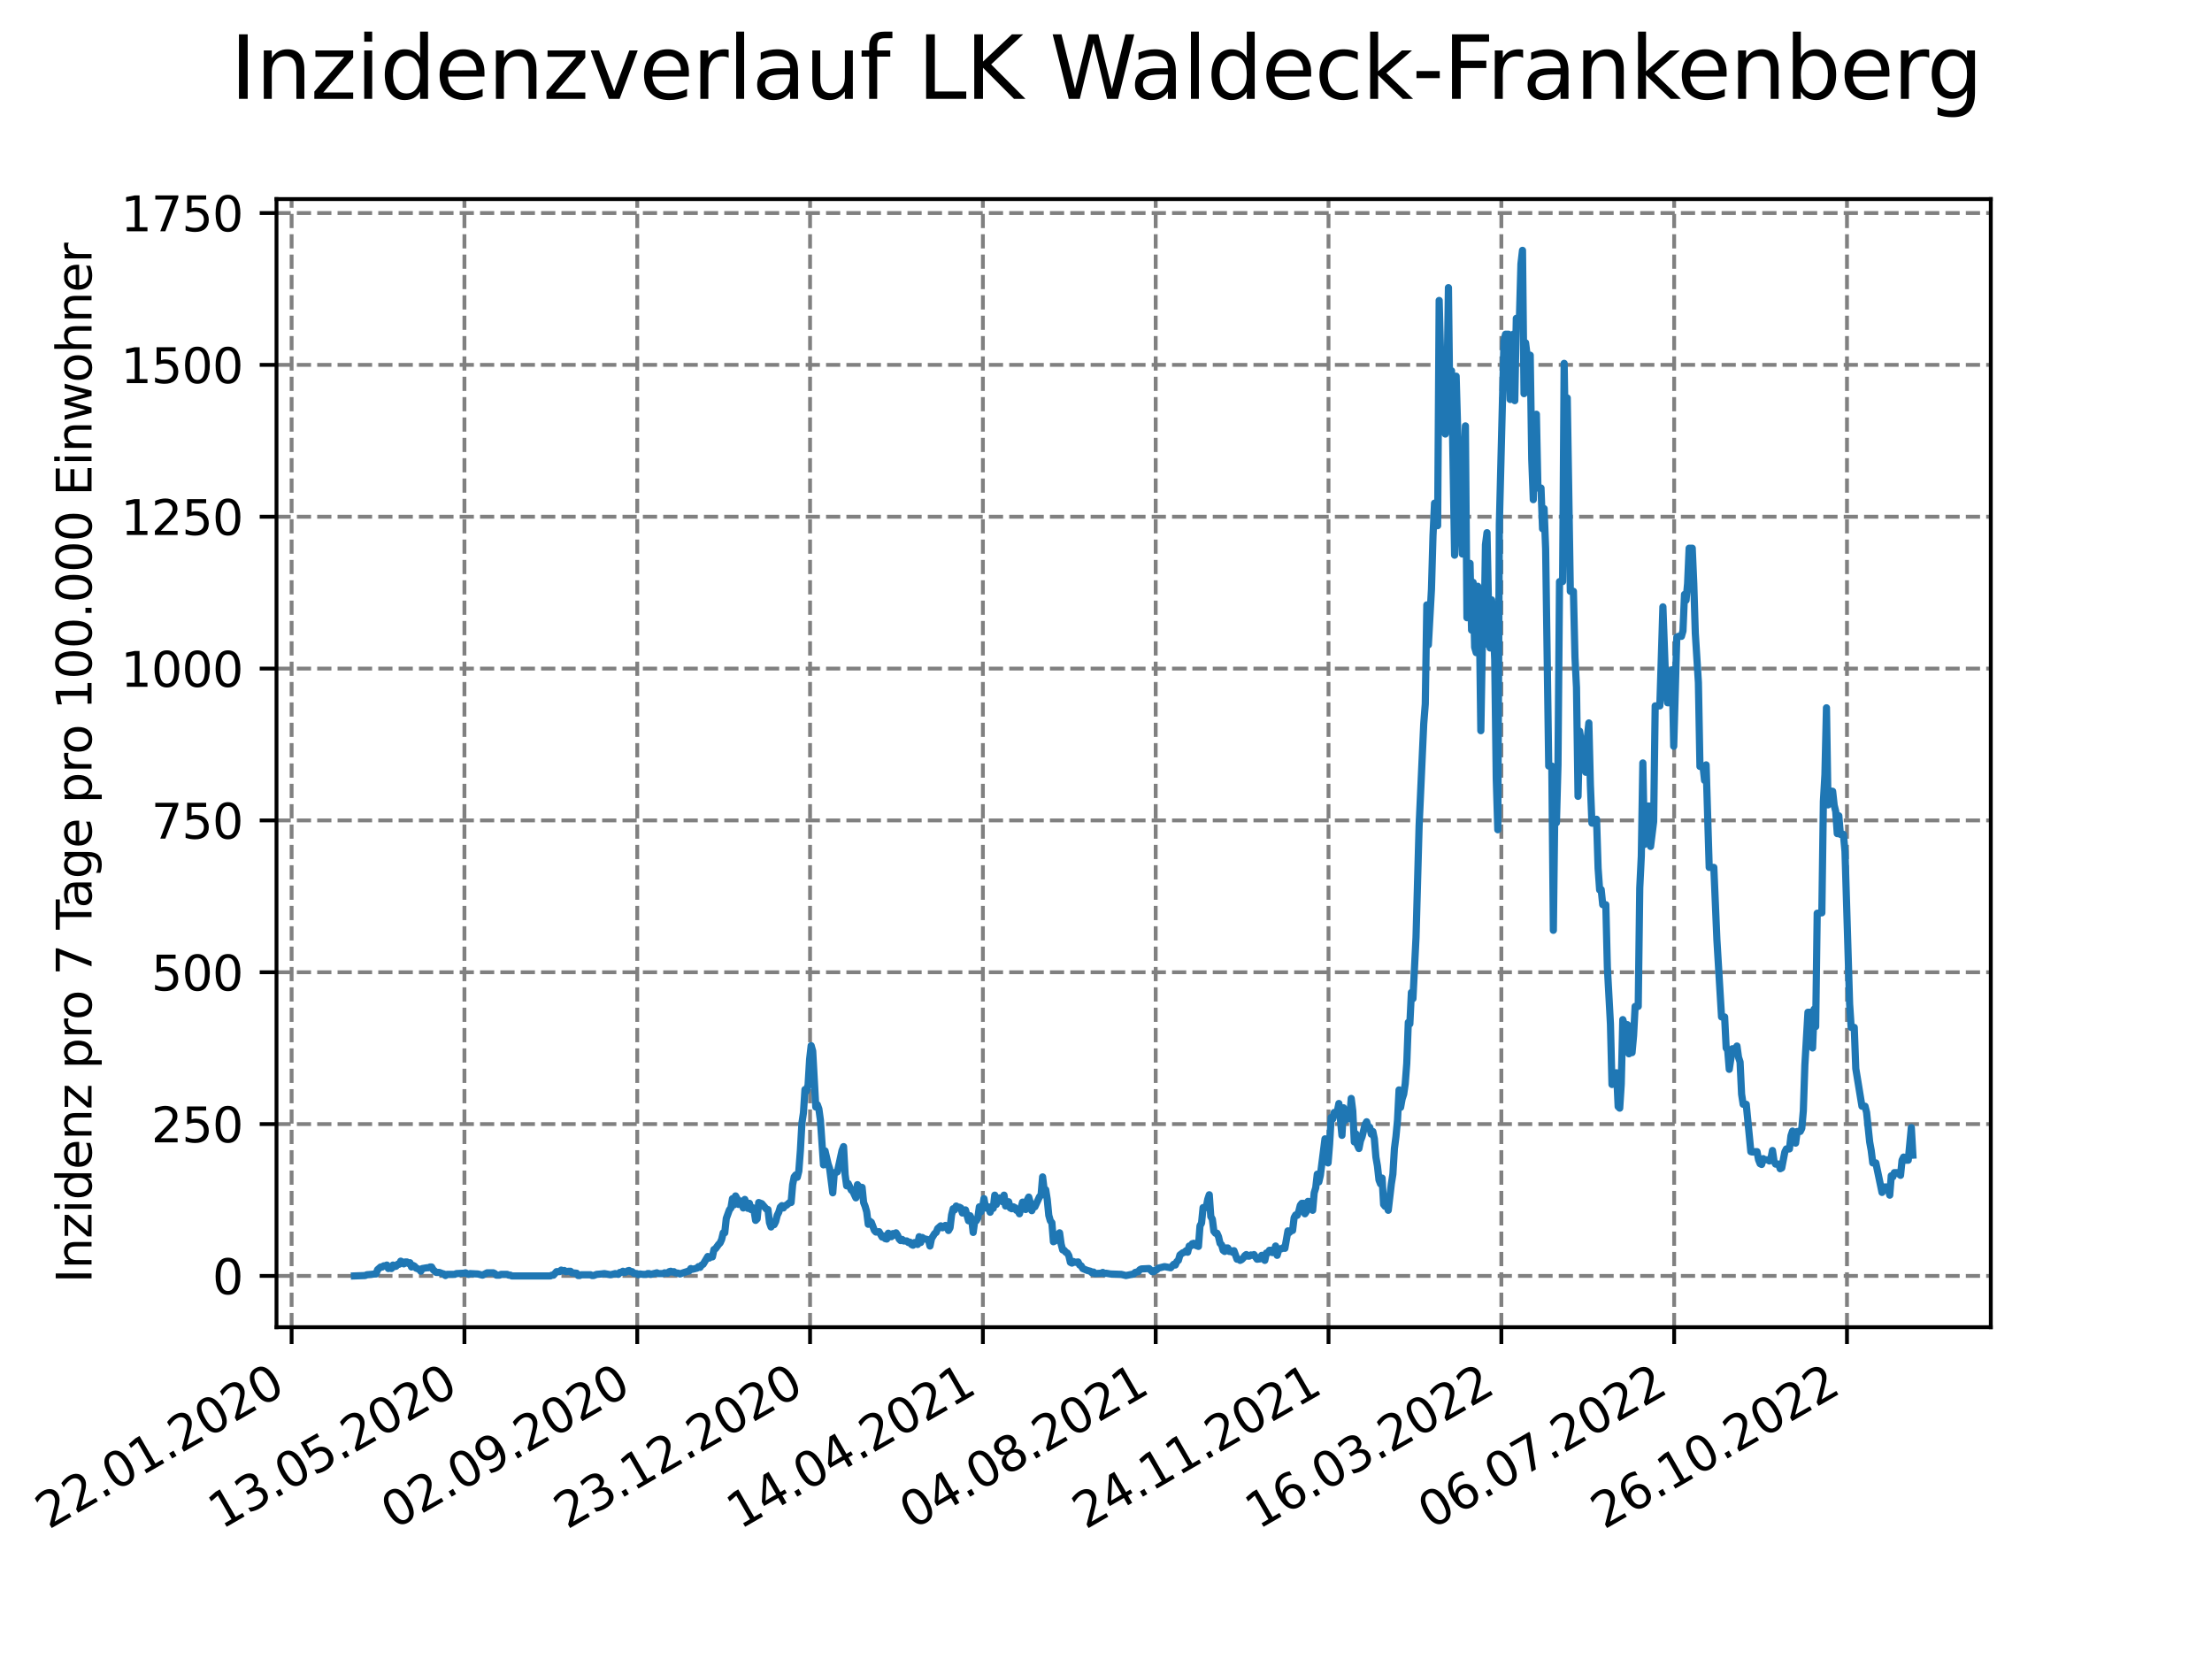 <?xml version="1.0" encoding="utf-8" standalone="no"?>
<!DOCTYPE svg PUBLIC "-//W3C//DTD SVG 1.1//EN"
  "http://www.w3.org/Graphics/SVG/1.1/DTD/svg11.dtd">
<svg xmlns:xlink="http://www.w3.org/1999/xlink" width="460.8pt" height="345.6pt" viewBox="0 0 460.8 345.6" xmlns="http://www.w3.org/2000/svg" version="1.1">
 <defs>
  <style type="text/css">*{stroke-linejoin: round; stroke-linecap: butt}</style>
 </defs>
 <g id="figure_1">
  <g id="patch_1">
   <path d="M 0 345.6 
L 460.8 345.6 
L 460.8 0 
L 0 0 
z
" style="fill: #ffffff"/>
  </g>
  <g id="axes_1">
   <g id="patch_2">
    <path d="M 57.6 276.48 
L 414.72 276.48 
L 414.72 41.472 
L 57.6 41.472 
z
" style="fill: #ffffff"/>
   </g>
   <g id="matplotlib.axis_1">
    <g id="xtick_1">
     <g id="line2d_1">
      <path d="M 60.747 276.48 
L 60.747 41.472 
" clip-path="url(#pb0023f571a)" style="fill: none; stroke-dasharray: 2.96,1.28; stroke-dashoffset: 0; stroke: #808080; stroke-width: 0.8"/>
     </g>
     <g id="line2d_2">
      <defs>
       <path id="m07f7483f02" d="M 0 0 
L 0 3.5 
" style="stroke: #000000; stroke-width: 0.8"/>
      </defs>
      <g>
       <use xlink:href="#m07f7483f02" x="60.747" y="276.48" style="stroke: #000000; stroke-width: 0.8"/>
      </g>
     </g>
     <g id="text_1">
      <!-- 22.01.2020 -->
      <g transform="translate(10.122 318.689) rotate(-30) scale(0.1 -0.1)">
       <defs>
        <path id="DejaVuSans-32" d="M 1228 531 
L 3431 531 
L 3431 0 
L 469 0 
L 469 531 
Q 828 903 1448 1529 
Q 2069 2156 2228 2338 
Q 2531 2678 2651 2914 
Q 2772 3150 2772 3378 
Q 2772 3750 2511 3984 
Q 2250 4219 1831 4219 
Q 1534 4219 1204 4116 
Q 875 4013 500 3803 
L 500 4441 
Q 881 4594 1212 4672 
Q 1544 4750 1819 4750 
Q 2544 4750 2975 4387 
Q 3406 4025 3406 3419 
Q 3406 3131 3298 2873 
Q 3191 2616 2906 2266 
Q 2828 2175 2409 1742 
Q 1991 1309 1228 531 
z
" transform="scale(0.016)"/>
        <path id="DejaVuSans-2e" d="M 684 794 
L 1344 794 
L 1344 0 
L 684 0 
L 684 794 
z
" transform="scale(0.016)"/>
        <path id="DejaVuSans-30" d="M 2034 4250 
Q 1547 4250 1301 3770 
Q 1056 3291 1056 2328 
Q 1056 1369 1301 889 
Q 1547 409 2034 409 
Q 2525 409 2770 889 
Q 3016 1369 3016 2328 
Q 3016 3291 2770 3770 
Q 2525 4250 2034 4250 
z
M 2034 4750 
Q 2819 4750 3233 4129 
Q 3647 3509 3647 2328 
Q 3647 1150 3233 529 
Q 2819 -91 2034 -91 
Q 1250 -91 836 529 
Q 422 1150 422 2328 
Q 422 3509 836 4129 
Q 1250 4750 2034 4750 
z
" transform="scale(0.016)"/>
        <path id="DejaVuSans-31" d="M 794 531 
L 1825 531 
L 1825 4091 
L 703 3866 
L 703 4441 
L 1819 4666 
L 2450 4666 
L 2450 531 
L 3481 531 
L 3481 0 
L 794 0 
L 794 531 
z
" transform="scale(0.016)"/>
       </defs>
       <use xlink:href="#DejaVuSans-32"/>
       <use xlink:href="#DejaVuSans-32" x="63.623"/>
       <use xlink:href="#DejaVuSans-2e" x="127.246"/>
       <use xlink:href="#DejaVuSans-30" x="159.033"/>
       <use xlink:href="#DejaVuSans-31" x="222.656"/>
       <use xlink:href="#DejaVuSans-2e" x="286.279"/>
       <use xlink:href="#DejaVuSans-32" x="318.066"/>
       <use xlink:href="#DejaVuSans-30" x="381.689"/>
       <use xlink:href="#DejaVuSans-32" x="445.312"/>
       <use xlink:href="#DejaVuSans-30" x="508.936"/>
      </g>
     </g>
    </g>
    <g id="xtick_2">
     <g id="line2d_3">
      <path d="M 96.749 276.48 
L 96.749 41.472 
" clip-path="url(#pb0023f571a)" style="fill: none; stroke-dasharray: 2.96,1.28; stroke-dashoffset: 0; stroke: #808080; stroke-width: 0.8"/>
     </g>
     <g id="line2d_4">
      <g>
       <use xlink:href="#m07f7483f02" x="96.749" y="276.48" style="stroke: #000000; stroke-width: 0.8"/>
      </g>
     </g>
     <g id="text_2">
      <!-- 13.05.2020 -->
      <g transform="translate(46.124 318.689) rotate(-30) scale(0.1 -0.1)">
       <defs>
        <path id="DejaVuSans-33" d="M 2597 2516 
Q 3050 2419 3304 2112 
Q 3559 1806 3559 1356 
Q 3559 666 3084 287 
Q 2609 -91 1734 -91 
Q 1441 -91 1130 -33 
Q 819 25 488 141 
L 488 750 
Q 750 597 1062 519 
Q 1375 441 1716 441 
Q 2309 441 2620 675 
Q 2931 909 2931 1356 
Q 2931 1769 2642 2001 
Q 2353 2234 1838 2234 
L 1294 2234 
L 1294 2753 
L 1863 2753 
Q 2328 2753 2575 2939 
Q 2822 3125 2822 3475 
Q 2822 3834 2567 4026 
Q 2313 4219 1838 4219 
Q 1578 4219 1281 4162 
Q 984 4106 628 3988 
L 628 4550 
Q 988 4650 1302 4700 
Q 1616 4750 1894 4750 
Q 2613 4750 3031 4423 
Q 3450 4097 3450 3541 
Q 3450 3153 3228 2886 
Q 3006 2619 2597 2516 
z
" transform="scale(0.016)"/>
        <path id="DejaVuSans-35" d="M 691 4666 
L 3169 4666 
L 3169 4134 
L 1269 4134 
L 1269 2991 
Q 1406 3038 1543 3061 
Q 1681 3084 1819 3084 
Q 2600 3084 3056 2656 
Q 3513 2228 3513 1497 
Q 3513 744 3044 326 
Q 2575 -91 1722 -91 
Q 1428 -91 1123 -41 
Q 819 9 494 109 
L 494 744 
Q 775 591 1075 516 
Q 1375 441 1709 441 
Q 2250 441 2565 725 
Q 2881 1009 2881 1497 
Q 2881 1984 2565 2268 
Q 2250 2553 1709 2553 
Q 1456 2553 1204 2497 
Q 953 2441 691 2322 
L 691 4666 
z
" transform="scale(0.016)"/>
       </defs>
       <use xlink:href="#DejaVuSans-31"/>
       <use xlink:href="#DejaVuSans-33" x="63.623"/>
       <use xlink:href="#DejaVuSans-2e" x="127.246"/>
       <use xlink:href="#DejaVuSans-30" x="159.033"/>
       <use xlink:href="#DejaVuSans-35" x="222.656"/>
       <use xlink:href="#DejaVuSans-2e" x="286.279"/>
       <use xlink:href="#DejaVuSans-32" x="318.066"/>
       <use xlink:href="#DejaVuSans-30" x="381.689"/>
       <use xlink:href="#DejaVuSans-32" x="445.312"/>
       <use xlink:href="#DejaVuSans-30" x="508.936"/>
      </g>
     </g>
    </g>
    <g id="xtick_3">
     <g id="line2d_5">
      <path d="M 132.75 276.48 
L 132.75 41.472 
" clip-path="url(#pb0023f571a)" style="fill: none; stroke-dasharray: 2.96,1.28; stroke-dashoffset: 0; stroke: #808080; stroke-width: 0.8"/>
     </g>
     <g id="line2d_6">
      <g>
       <use xlink:href="#m07f7483f02" x="132.75" y="276.48" style="stroke: #000000; stroke-width: 0.8"/>
      </g>
     </g>
     <g id="text_3">
      <!-- 02.09.2020 -->
      <g transform="translate(82.125 318.689) rotate(-30) scale(0.1 -0.1)">
       <defs>
        <path id="DejaVuSans-39" d="M 703 97 
L 703 672 
Q 941 559 1184 500 
Q 1428 441 1663 441 
Q 2288 441 2617 861 
Q 2947 1281 2994 2138 
Q 2813 1869 2534 1725 
Q 2256 1581 1919 1581 
Q 1219 1581 811 2004 
Q 403 2428 403 3163 
Q 403 3881 828 4315 
Q 1253 4750 1959 4750 
Q 2769 4750 3195 4129 
Q 3622 3509 3622 2328 
Q 3622 1225 3098 567 
Q 2575 -91 1691 -91 
Q 1453 -91 1209 -44 
Q 966 3 703 97 
z
M 1959 2075 
Q 2384 2075 2632 2365 
Q 2881 2656 2881 3163 
Q 2881 3666 2632 3958 
Q 2384 4250 1959 4250 
Q 1534 4250 1286 3958 
Q 1038 3666 1038 3163 
Q 1038 2656 1286 2365 
Q 1534 2075 1959 2075 
z
" transform="scale(0.016)"/>
       </defs>
       <use xlink:href="#DejaVuSans-30"/>
       <use xlink:href="#DejaVuSans-32" x="63.623"/>
       <use xlink:href="#DejaVuSans-2e" x="127.246"/>
       <use xlink:href="#DejaVuSans-30" x="159.033"/>
       <use xlink:href="#DejaVuSans-39" x="222.656"/>
       <use xlink:href="#DejaVuSans-2e" x="286.279"/>
       <use xlink:href="#DejaVuSans-32" x="318.066"/>
       <use xlink:href="#DejaVuSans-30" x="381.689"/>
       <use xlink:href="#DejaVuSans-32" x="445.312"/>
       <use xlink:href="#DejaVuSans-30" x="508.936"/>
      </g>
     </g>
    </g>
    <g id="xtick_4">
     <g id="line2d_7">
      <path d="M 168.751 276.48 
L 168.751 41.472 
" clip-path="url(#pb0023f571a)" style="fill: none; stroke-dasharray: 2.96,1.28; stroke-dashoffset: 0; stroke: #808080; stroke-width: 0.8"/>
     </g>
     <g id="line2d_8">
      <g>
       <use xlink:href="#m07f7483f02" x="168.751" y="276.48" style="stroke: #000000; stroke-width: 0.8"/>
      </g>
     </g>
     <g id="text_4">
      <!-- 23.12.2020 -->
      <g transform="translate(118.126 318.689) rotate(-30) scale(0.1 -0.1)">
       <use xlink:href="#DejaVuSans-32"/>
       <use xlink:href="#DejaVuSans-33" x="63.623"/>
       <use xlink:href="#DejaVuSans-2e" x="127.246"/>
       <use xlink:href="#DejaVuSans-31" x="159.033"/>
       <use xlink:href="#DejaVuSans-32" x="222.656"/>
       <use xlink:href="#DejaVuSans-2e" x="286.279"/>
       <use xlink:href="#DejaVuSans-32" x="318.066"/>
       <use xlink:href="#DejaVuSans-30" x="381.689"/>
       <use xlink:href="#DejaVuSans-32" x="445.312"/>
       <use xlink:href="#DejaVuSans-30" x="508.936"/>
      </g>
     </g>
    </g>
    <g id="xtick_5">
     <g id="line2d_9">
      <path d="M 204.753 276.48 
L 204.753 41.472 
" clip-path="url(#pb0023f571a)" style="fill: none; stroke-dasharray: 2.96,1.28; stroke-dashoffset: 0; stroke: #808080; stroke-width: 0.8"/>
     </g>
     <g id="line2d_10">
      <g>
       <use xlink:href="#m07f7483f02" x="204.753" y="276.48" style="stroke: #000000; stroke-width: 0.8"/>
      </g>
     </g>
     <g id="text_5">
      <!-- 14.04.2021 -->
      <g transform="translate(154.127 318.689) rotate(-30) scale(0.1 -0.1)">
       <defs>
        <path id="DejaVuSans-34" d="M 2419 4116 
L 825 1625 
L 2419 1625 
L 2419 4116 
z
M 2253 4666 
L 3047 4666 
L 3047 1625 
L 3713 1625 
L 3713 1100 
L 3047 1100 
L 3047 0 
L 2419 0 
L 2419 1100 
L 313 1100 
L 313 1709 
L 2253 4666 
z
" transform="scale(0.016)"/>
       </defs>
       <use xlink:href="#DejaVuSans-31"/>
       <use xlink:href="#DejaVuSans-34" x="63.623"/>
       <use xlink:href="#DejaVuSans-2e" x="127.246"/>
       <use xlink:href="#DejaVuSans-30" x="159.033"/>
       <use xlink:href="#DejaVuSans-34" x="222.656"/>
       <use xlink:href="#DejaVuSans-2e" x="286.279"/>
       <use xlink:href="#DejaVuSans-32" x="318.066"/>
       <use xlink:href="#DejaVuSans-30" x="381.689"/>
       <use xlink:href="#DejaVuSans-32" x="445.312"/>
       <use xlink:href="#DejaVuSans-31" x="508.936"/>
      </g>
     </g>
    </g>
    <g id="xtick_6">
     <g id="line2d_11">
      <path d="M 240.754 276.48 
L 240.754 41.472 
" clip-path="url(#pb0023f571a)" style="fill: none; stroke-dasharray: 2.96,1.28; stroke-dashoffset: 0; stroke: #808080; stroke-width: 0.8"/>
     </g>
     <g id="line2d_12">
      <g>
       <use xlink:href="#m07f7483f02" x="240.754" y="276.48" style="stroke: #000000; stroke-width: 0.8"/>
      </g>
     </g>
     <g id="text_6">
      <!-- 04.08.2021 -->
      <g transform="translate(190.129 318.689) rotate(-30) scale(0.1 -0.1)">
       <defs>
        <path id="DejaVuSans-38" d="M 2034 2216 
Q 1584 2216 1326 1975 
Q 1069 1734 1069 1313 
Q 1069 891 1326 650 
Q 1584 409 2034 409 
Q 2484 409 2743 651 
Q 3003 894 3003 1313 
Q 3003 1734 2745 1975 
Q 2488 2216 2034 2216 
z
M 1403 2484 
Q 997 2584 770 2862 
Q 544 3141 544 3541 
Q 544 4100 942 4425 
Q 1341 4750 2034 4750 
Q 2731 4750 3128 4425 
Q 3525 4100 3525 3541 
Q 3525 3141 3298 2862 
Q 3072 2584 2669 2484 
Q 3125 2378 3379 2068 
Q 3634 1759 3634 1313 
Q 3634 634 3220 271 
Q 2806 -91 2034 -91 
Q 1263 -91 848 271 
Q 434 634 434 1313 
Q 434 1759 690 2068 
Q 947 2378 1403 2484 
z
M 1172 3481 
Q 1172 3119 1398 2916 
Q 1625 2713 2034 2713 
Q 2441 2713 2670 2916 
Q 2900 3119 2900 3481 
Q 2900 3844 2670 4047 
Q 2441 4250 2034 4250 
Q 1625 4250 1398 4047 
Q 1172 3844 1172 3481 
z
" transform="scale(0.016)"/>
       </defs>
       <use xlink:href="#DejaVuSans-30"/>
       <use xlink:href="#DejaVuSans-34" x="63.623"/>
       <use xlink:href="#DejaVuSans-2e" x="127.246"/>
       <use xlink:href="#DejaVuSans-30" x="159.033"/>
       <use xlink:href="#DejaVuSans-38" x="222.656"/>
       <use xlink:href="#DejaVuSans-2e" x="286.279"/>
       <use xlink:href="#DejaVuSans-32" x="318.066"/>
       <use xlink:href="#DejaVuSans-30" x="381.689"/>
       <use xlink:href="#DejaVuSans-32" x="445.312"/>
       <use xlink:href="#DejaVuSans-31" x="508.936"/>
      </g>
     </g>
    </g>
    <g id="xtick_7">
     <g id="line2d_13">
      <path d="M 276.755 276.48 
L 276.755 41.472 
" clip-path="url(#pb0023f571a)" style="fill: none; stroke-dasharray: 2.96,1.28; stroke-dashoffset: 0; stroke: #808080; stroke-width: 0.8"/>
     </g>
     <g id="line2d_14">
      <g>
       <use xlink:href="#m07f7483f02" x="276.755" y="276.48" style="stroke: #000000; stroke-width: 0.8"/>
      </g>
     </g>
     <g id="text_7">
      <!-- 24.11.2021 -->
      <g transform="translate(226.13 318.689) rotate(-30) scale(0.1 -0.1)">
       <use xlink:href="#DejaVuSans-32"/>
       <use xlink:href="#DejaVuSans-34" x="63.623"/>
       <use xlink:href="#DejaVuSans-2e" x="127.246"/>
       <use xlink:href="#DejaVuSans-31" x="159.033"/>
       <use xlink:href="#DejaVuSans-31" x="222.656"/>
       <use xlink:href="#DejaVuSans-2e" x="286.279"/>
       <use xlink:href="#DejaVuSans-32" x="318.066"/>
       <use xlink:href="#DejaVuSans-30" x="381.689"/>
       <use xlink:href="#DejaVuSans-32" x="445.312"/>
       <use xlink:href="#DejaVuSans-31" x="508.936"/>
      </g>
     </g>
    </g>
    <g id="xtick_8">
     <g id="line2d_15">
      <path d="M 312.757 276.48 
L 312.757 41.472 
" clip-path="url(#pb0023f571a)" style="fill: none; stroke-dasharray: 2.96,1.28; stroke-dashoffset: 0; stroke: #808080; stroke-width: 0.8"/>
     </g>
     <g id="line2d_16">
      <g>
       <use xlink:href="#m07f7483f02" x="312.757" y="276.48" style="stroke: #000000; stroke-width: 0.8"/>
      </g>
     </g>
     <g id="text_8">
      <!-- 16.03.2022 -->
      <g transform="translate(262.131 318.689) rotate(-30) scale(0.1 -0.1)">
       <defs>
        <path id="DejaVuSans-36" d="M 2113 2584 
Q 1688 2584 1439 2293 
Q 1191 2003 1191 1497 
Q 1191 994 1439 701 
Q 1688 409 2113 409 
Q 2538 409 2786 701 
Q 3034 994 3034 1497 
Q 3034 2003 2786 2293 
Q 2538 2584 2113 2584 
z
M 3366 4563 
L 3366 3988 
Q 3128 4100 2886 4159 
Q 2644 4219 2406 4219 
Q 1781 4219 1451 3797 
Q 1122 3375 1075 2522 
Q 1259 2794 1537 2939 
Q 1816 3084 2150 3084 
Q 2853 3084 3261 2657 
Q 3669 2231 3669 1497 
Q 3669 778 3244 343 
Q 2819 -91 2113 -91 
Q 1303 -91 875 529 
Q 447 1150 447 2328 
Q 447 3434 972 4092 
Q 1497 4750 2381 4750 
Q 2619 4750 2861 4703 
Q 3103 4656 3366 4563 
z
" transform="scale(0.016)"/>
       </defs>
       <use xlink:href="#DejaVuSans-31"/>
       <use xlink:href="#DejaVuSans-36" x="63.623"/>
       <use xlink:href="#DejaVuSans-2e" x="127.246"/>
       <use xlink:href="#DejaVuSans-30" x="159.033"/>
       <use xlink:href="#DejaVuSans-33" x="222.656"/>
       <use xlink:href="#DejaVuSans-2e" x="286.279"/>
       <use xlink:href="#DejaVuSans-32" x="318.066"/>
       <use xlink:href="#DejaVuSans-30" x="381.689"/>
       <use xlink:href="#DejaVuSans-32" x="445.312"/>
       <use xlink:href="#DejaVuSans-32" x="508.936"/>
      </g>
     </g>
    </g>
    <g id="xtick_9">
     <g id="line2d_17">
      <path d="M 348.758 276.48 
L 348.758 41.472 
" clip-path="url(#pb0023f571a)" style="fill: none; stroke-dasharray: 2.96,1.28; stroke-dashoffset: 0; stroke: #808080; stroke-width: 0.8"/>
     </g>
     <g id="line2d_18">
      <g>
       <use xlink:href="#m07f7483f02" x="348.758" y="276.48" style="stroke: #000000; stroke-width: 0.8"/>
      </g>
     </g>
     <g id="text_9">
      <!-- 06.07.2022 -->
      <g transform="translate(298.133 318.689) rotate(-30) scale(0.1 -0.1)">
       <defs>
        <path id="DejaVuSans-37" d="M 525 4666 
L 3525 4666 
L 3525 4397 
L 1831 0 
L 1172 0 
L 2766 4134 
L 525 4134 
L 525 4666 
z
" transform="scale(0.016)"/>
       </defs>
       <use xlink:href="#DejaVuSans-30"/>
       <use xlink:href="#DejaVuSans-36" x="63.623"/>
       <use xlink:href="#DejaVuSans-2e" x="127.246"/>
       <use xlink:href="#DejaVuSans-30" x="159.033"/>
       <use xlink:href="#DejaVuSans-37" x="222.656"/>
       <use xlink:href="#DejaVuSans-2e" x="286.279"/>
       <use xlink:href="#DejaVuSans-32" x="318.066"/>
       <use xlink:href="#DejaVuSans-30" x="381.689"/>
       <use xlink:href="#DejaVuSans-32" x="445.312"/>
       <use xlink:href="#DejaVuSans-32" x="508.936"/>
      </g>
     </g>
    </g>
    <g id="xtick_10">
     <g id="line2d_19">
      <path d="M 384.759 276.48 
L 384.759 41.472 
" clip-path="url(#pb0023f571a)" style="fill: none; stroke-dasharray: 2.96,1.28; stroke-dashoffset: 0; stroke: #808080; stroke-width: 0.8"/>
     </g>
     <g id="line2d_20">
      <g>
       <use xlink:href="#m07f7483f02" x="384.759" y="276.48" style="stroke: #000000; stroke-width: 0.8"/>
      </g>
     </g>
     <g id="text_10">
      <!-- 26.10.2022 -->
      <g transform="translate(334.134 318.689) rotate(-30) scale(0.1 -0.1)">
       <use xlink:href="#DejaVuSans-32"/>
       <use xlink:href="#DejaVuSans-36" x="63.623"/>
       <use xlink:href="#DejaVuSans-2e" x="127.246"/>
       <use xlink:href="#DejaVuSans-31" x="159.033"/>
       <use xlink:href="#DejaVuSans-30" x="222.656"/>
       <use xlink:href="#DejaVuSans-2e" x="286.279"/>
       <use xlink:href="#DejaVuSans-32" x="318.066"/>
       <use xlink:href="#DejaVuSans-30" x="381.689"/>
       <use xlink:href="#DejaVuSans-32" x="445.312"/>
       <use xlink:href="#DejaVuSans-32" x="508.936"/>
      </g>
     </g>
    </g>
   </g>
   <g id="matplotlib.axis_2">
    <g id="ytick_1">
     <g id="line2d_21">
      <path d="M 57.6 265.798 
L 414.72 265.798 
" clip-path="url(#pb0023f571a)" style="fill: none; stroke-dasharray: 2.96,1.28; stroke-dashoffset: 0; stroke: #808080; stroke-width: 0.8"/>
     </g>
     <g id="line2d_22">
      <defs>
       <path id="mec241dd13c" d="M 0 0 
L -3.5 0 
" style="stroke: #000000; stroke-width: 0.8"/>
      </defs>
      <g>
       <use xlink:href="#mec241dd13c" x="57.6" y="265.798" style="stroke: #000000; stroke-width: 0.8"/>
      </g>
     </g>
     <g id="text_11">
      <!-- 0 -->
      <g transform="translate(44.237 269.597) scale(0.1 -0.1)">
       <use xlink:href="#DejaVuSans-30"/>
      </g>
     </g>
    </g>
    <g id="ytick_2">
     <g id="line2d_23">
      <path d="M 57.6 234.167 
L 414.72 234.167 
" clip-path="url(#pb0023f571a)" style="fill: none; stroke-dasharray: 2.96,1.28; stroke-dashoffset: 0; stroke: #808080; stroke-width: 0.8"/>
     </g>
     <g id="line2d_24">
      <g>
       <use xlink:href="#mec241dd13c" x="57.6" y="234.167" style="stroke: #000000; stroke-width: 0.8"/>
      </g>
     </g>
     <g id="text_12">
      <!-- 250 -->
      <g transform="translate(31.512 237.966) scale(0.1 -0.1)">
       <use xlink:href="#DejaVuSans-32"/>
       <use xlink:href="#DejaVuSans-35" x="63.623"/>
       <use xlink:href="#DejaVuSans-30" x="127.246"/>
      </g>
     </g>
    </g>
    <g id="ytick_3">
     <g id="line2d_25">
      <path d="M 57.6 202.536 
L 414.72 202.536 
" clip-path="url(#pb0023f571a)" style="fill: none; stroke-dasharray: 2.96,1.28; stroke-dashoffset: 0; stroke: #808080; stroke-width: 0.8"/>
     </g>
     <g id="line2d_26">
      <g>
       <use xlink:href="#mec241dd13c" x="57.6" y="202.536" style="stroke: #000000; stroke-width: 0.8"/>
      </g>
     </g>
     <g id="text_13">
      <!-- 500 -->
      <g transform="translate(31.512 206.335) scale(0.1 -0.1)">
       <use xlink:href="#DejaVuSans-35"/>
       <use xlink:href="#DejaVuSans-30" x="63.623"/>
       <use xlink:href="#DejaVuSans-30" x="127.246"/>
      </g>
     </g>
    </g>
    <g id="ytick_4">
     <g id="line2d_27">
      <path d="M 57.6 170.904 
L 414.72 170.904 
" clip-path="url(#pb0023f571a)" style="fill: none; stroke-dasharray: 2.96,1.28; stroke-dashoffset: 0; stroke: #808080; stroke-width: 0.8"/>
     </g>
     <g id="line2d_28">
      <g>
       <use xlink:href="#mec241dd13c" x="57.6" y="170.904" style="stroke: #000000; stroke-width: 0.8"/>
      </g>
     </g>
     <g id="text_14">
      <!-- 750 -->
      <g transform="translate(31.512 174.704) scale(0.1 -0.1)">
       <use xlink:href="#DejaVuSans-37"/>
       <use xlink:href="#DejaVuSans-35" x="63.623"/>
       <use xlink:href="#DejaVuSans-30" x="127.246"/>
      </g>
     </g>
    </g>
    <g id="ytick_5">
     <g id="line2d_29">
      <path d="M 57.6 139.273 
L 414.72 139.273 
" clip-path="url(#pb0023f571a)" style="fill: none; stroke-dasharray: 2.96,1.28; stroke-dashoffset: 0; stroke: #808080; stroke-width: 0.8"/>
     </g>
     <g id="line2d_30">
      <g>
       <use xlink:href="#mec241dd13c" x="57.6" y="139.273" style="stroke: #000000; stroke-width: 0.8"/>
      </g>
     </g>
     <g id="text_15">
      <!-- 1000 -->
      <g transform="translate(25.15 143.072) scale(0.1 -0.1)">
       <use xlink:href="#DejaVuSans-31"/>
       <use xlink:href="#DejaVuSans-30" x="63.623"/>
       <use xlink:href="#DejaVuSans-30" x="127.246"/>
       <use xlink:href="#DejaVuSans-30" x="190.869"/>
      </g>
     </g>
    </g>
    <g id="ytick_6">
     <g id="line2d_31">
      <path d="M 57.6 107.642 
L 414.72 107.642 
" clip-path="url(#pb0023f571a)" style="fill: none; stroke-dasharray: 2.96,1.28; stroke-dashoffset: 0; stroke: #808080; stroke-width: 0.8"/>
     </g>
     <g id="line2d_32">
      <g>
       <use xlink:href="#mec241dd13c" x="57.6" y="107.642" style="stroke: #000000; stroke-width: 0.8"/>
      </g>
     </g>
     <g id="text_16">
      <!-- 1250 -->
      <g transform="translate(25.15 111.441) scale(0.1 -0.1)">
       <use xlink:href="#DejaVuSans-31"/>
       <use xlink:href="#DejaVuSans-32" x="63.623"/>
       <use xlink:href="#DejaVuSans-35" x="127.246"/>
       <use xlink:href="#DejaVuSans-30" x="190.869"/>
      </g>
     </g>
    </g>
    <g id="ytick_7">
     <g id="line2d_33">
      <path d="M 57.6 76.011 
L 414.72 76.011 
" clip-path="url(#pb0023f571a)" style="fill: none; stroke-dasharray: 2.96,1.28; stroke-dashoffset: 0; stroke: #808080; stroke-width: 0.8"/>
     </g>
     <g id="line2d_34">
      <g>
       <use xlink:href="#mec241dd13c" x="57.6" y="76.011" style="stroke: #000000; stroke-width: 0.8"/>
      </g>
     </g>
     <g id="text_17">
      <!-- 1500 -->
      <g transform="translate(25.15 79.81) scale(0.1 -0.1)">
       <use xlink:href="#DejaVuSans-31"/>
       <use xlink:href="#DejaVuSans-35" x="63.623"/>
       <use xlink:href="#DejaVuSans-30" x="127.246"/>
       <use xlink:href="#DejaVuSans-30" x="190.869"/>
      </g>
     </g>
    </g>
    <g id="ytick_8">
     <g id="line2d_35">
      <path d="M 57.6 44.38 
L 414.72 44.38 
" clip-path="url(#pb0023f571a)" style="fill: none; stroke-dasharray: 2.96,1.28; stroke-dashoffset: 0; stroke: #808080; stroke-width: 0.8"/>
     </g>
     <g id="line2d_36">
      <g>
       <use xlink:href="#mec241dd13c" x="57.6" y="44.38" style="stroke: #000000; stroke-width: 0.8"/>
      </g>
     </g>
     <g id="text_18">
      <!-- 1750 -->
      <g transform="translate(25.15 48.179) scale(0.1 -0.1)">
       <use xlink:href="#DejaVuSans-31"/>
       <use xlink:href="#DejaVuSans-37" x="63.623"/>
       <use xlink:href="#DejaVuSans-35" x="127.246"/>
       <use xlink:href="#DejaVuSans-30" x="190.869"/>
      </g>
     </g>
    </g>
    <g id="text_19">
     <!-- Inzidenz pro 7 Tage pro 100.000 Einwohner -->
     <g transform="translate(19.07 267.301) rotate(-90) scale(0.1 -0.1)">
      <defs>
       <path id="DejaVuSans-49" d="M 628 4666 
L 1259 4666 
L 1259 0 
L 628 0 
L 628 4666 
z
" transform="scale(0.016)"/>
       <path id="DejaVuSans-6e" d="M 3513 2113 
L 3513 0 
L 2938 0 
L 2938 2094 
Q 2938 2591 2744 2837 
Q 2550 3084 2163 3084 
Q 1697 3084 1428 2787 
Q 1159 2491 1159 1978 
L 1159 0 
L 581 0 
L 581 3500 
L 1159 3500 
L 1159 2956 
Q 1366 3272 1645 3428 
Q 1925 3584 2291 3584 
Q 2894 3584 3203 3211 
Q 3513 2838 3513 2113 
z
" transform="scale(0.016)"/>
       <path id="DejaVuSans-7a" d="M 353 3500 
L 3084 3500 
L 3084 2975 
L 922 459 
L 3084 459 
L 3084 0 
L 275 0 
L 275 525 
L 2438 3041 
L 353 3041 
L 353 3500 
z
" transform="scale(0.016)"/>
       <path id="DejaVuSans-69" d="M 603 3500 
L 1178 3500 
L 1178 0 
L 603 0 
L 603 3500 
z
M 603 4863 
L 1178 4863 
L 1178 4134 
L 603 4134 
L 603 4863 
z
" transform="scale(0.016)"/>
       <path id="DejaVuSans-64" d="M 2906 2969 
L 2906 4863 
L 3481 4863 
L 3481 0 
L 2906 0 
L 2906 525 
Q 2725 213 2448 61 
Q 2172 -91 1784 -91 
Q 1150 -91 751 415 
Q 353 922 353 1747 
Q 353 2572 751 3078 
Q 1150 3584 1784 3584 
Q 2172 3584 2448 3432 
Q 2725 3281 2906 2969 
z
M 947 1747 
Q 947 1113 1208 752 
Q 1469 391 1925 391 
Q 2381 391 2643 752 
Q 2906 1113 2906 1747 
Q 2906 2381 2643 2742 
Q 2381 3103 1925 3103 
Q 1469 3103 1208 2742 
Q 947 2381 947 1747 
z
" transform="scale(0.016)"/>
       <path id="DejaVuSans-65" d="M 3597 1894 
L 3597 1613 
L 953 1613 
Q 991 1019 1311 708 
Q 1631 397 2203 397 
Q 2534 397 2845 478 
Q 3156 559 3463 722 
L 3463 178 
Q 3153 47 2828 -22 
Q 2503 -91 2169 -91 
Q 1331 -91 842 396 
Q 353 884 353 1716 
Q 353 2575 817 3079 
Q 1281 3584 2069 3584 
Q 2775 3584 3186 3129 
Q 3597 2675 3597 1894 
z
M 3022 2063 
Q 3016 2534 2758 2815 
Q 2500 3097 2075 3097 
Q 1594 3097 1305 2825 
Q 1016 2553 972 2059 
L 3022 2063 
z
" transform="scale(0.016)"/>
       <path id="DejaVuSans-20" transform="scale(0.016)"/>
       <path id="DejaVuSans-70" d="M 1159 525 
L 1159 -1331 
L 581 -1331 
L 581 3500 
L 1159 3500 
L 1159 2969 
Q 1341 3281 1617 3432 
Q 1894 3584 2278 3584 
Q 2916 3584 3314 3078 
Q 3713 2572 3713 1747 
Q 3713 922 3314 415 
Q 2916 -91 2278 -91 
Q 1894 -91 1617 61 
Q 1341 213 1159 525 
z
M 3116 1747 
Q 3116 2381 2855 2742 
Q 2594 3103 2138 3103 
Q 1681 3103 1420 2742 
Q 1159 2381 1159 1747 
Q 1159 1113 1420 752 
Q 1681 391 2138 391 
Q 2594 391 2855 752 
Q 3116 1113 3116 1747 
z
" transform="scale(0.016)"/>
       <path id="DejaVuSans-72" d="M 2631 2963 
Q 2534 3019 2420 3045 
Q 2306 3072 2169 3072 
Q 1681 3072 1420 2755 
Q 1159 2438 1159 1844 
L 1159 0 
L 581 0 
L 581 3500 
L 1159 3500 
L 1159 2956 
Q 1341 3275 1631 3429 
Q 1922 3584 2338 3584 
Q 2397 3584 2469 3576 
Q 2541 3569 2628 3553 
L 2631 2963 
z
" transform="scale(0.016)"/>
       <path id="DejaVuSans-6f" d="M 1959 3097 
Q 1497 3097 1228 2736 
Q 959 2375 959 1747 
Q 959 1119 1226 758 
Q 1494 397 1959 397 
Q 2419 397 2687 759 
Q 2956 1122 2956 1747 
Q 2956 2369 2687 2733 
Q 2419 3097 1959 3097 
z
M 1959 3584 
Q 2709 3584 3137 3096 
Q 3566 2609 3566 1747 
Q 3566 888 3137 398 
Q 2709 -91 1959 -91 
Q 1206 -91 779 398 
Q 353 888 353 1747 
Q 353 2609 779 3096 
Q 1206 3584 1959 3584 
z
" transform="scale(0.016)"/>
       <path id="DejaVuSans-54" d="M -19 4666 
L 3928 4666 
L 3928 4134 
L 2272 4134 
L 2272 0 
L 1638 0 
L 1638 4134 
L -19 4134 
L -19 4666 
z
" transform="scale(0.016)"/>
       <path id="DejaVuSans-61" d="M 2194 1759 
Q 1497 1759 1228 1600 
Q 959 1441 959 1056 
Q 959 750 1161 570 
Q 1363 391 1709 391 
Q 2188 391 2477 730 
Q 2766 1069 2766 1631 
L 2766 1759 
L 2194 1759 
z
M 3341 1997 
L 3341 0 
L 2766 0 
L 2766 531 
Q 2569 213 2275 61 
Q 1981 -91 1556 -91 
Q 1019 -91 701 211 
Q 384 513 384 1019 
Q 384 1609 779 1909 
Q 1175 2209 1959 2209 
L 2766 2209 
L 2766 2266 
Q 2766 2663 2505 2880 
Q 2244 3097 1772 3097 
Q 1472 3097 1187 3025 
Q 903 2953 641 2809 
L 641 3341 
Q 956 3463 1253 3523 
Q 1550 3584 1831 3584 
Q 2591 3584 2966 3190 
Q 3341 2797 3341 1997 
z
" transform="scale(0.016)"/>
       <path id="DejaVuSans-67" d="M 2906 1791 
Q 2906 2416 2648 2759 
Q 2391 3103 1925 3103 
Q 1463 3103 1205 2759 
Q 947 2416 947 1791 
Q 947 1169 1205 825 
Q 1463 481 1925 481 
Q 2391 481 2648 825 
Q 2906 1169 2906 1791 
z
M 3481 434 
Q 3481 -459 3084 -895 
Q 2688 -1331 1869 -1331 
Q 1566 -1331 1297 -1286 
Q 1028 -1241 775 -1147 
L 775 -588 
Q 1028 -725 1275 -790 
Q 1522 -856 1778 -856 
Q 2344 -856 2625 -561 
Q 2906 -266 2906 331 
L 2906 616 
Q 2728 306 2450 153 
Q 2172 0 1784 0 
Q 1141 0 747 490 
Q 353 981 353 1791 
Q 353 2603 747 3093 
Q 1141 3584 1784 3584 
Q 2172 3584 2450 3431 
Q 2728 3278 2906 2969 
L 2906 3500 
L 3481 3500 
L 3481 434 
z
" transform="scale(0.016)"/>
       <path id="DejaVuSans-45" d="M 628 4666 
L 3578 4666 
L 3578 4134 
L 1259 4134 
L 1259 2753 
L 3481 2753 
L 3481 2222 
L 1259 2222 
L 1259 531 
L 3634 531 
L 3634 0 
L 628 0 
L 628 4666 
z
" transform="scale(0.016)"/>
       <path id="DejaVuSans-77" d="M 269 3500 
L 844 3500 
L 1563 769 
L 2278 3500 
L 2956 3500 
L 3675 769 
L 4391 3500 
L 4966 3500 
L 4050 0 
L 3372 0 
L 2619 2869 
L 1863 0 
L 1184 0 
L 269 3500 
z
" transform="scale(0.016)"/>
       <path id="DejaVuSans-68" d="M 3513 2113 
L 3513 0 
L 2938 0 
L 2938 2094 
Q 2938 2591 2744 2837 
Q 2550 3084 2163 3084 
Q 1697 3084 1428 2787 
Q 1159 2491 1159 1978 
L 1159 0 
L 581 0 
L 581 4863 
L 1159 4863 
L 1159 2956 
Q 1366 3272 1645 3428 
Q 1925 3584 2291 3584 
Q 2894 3584 3203 3211 
Q 3513 2838 3513 2113 
z
" transform="scale(0.016)"/>
      </defs>
      <use xlink:href="#DejaVuSans-49"/>
      <use xlink:href="#DejaVuSans-6e" x="29.492"/>
      <use xlink:href="#DejaVuSans-7a" x="92.871"/>
      <use xlink:href="#DejaVuSans-69" x="145.361"/>
      <use xlink:href="#DejaVuSans-64" x="173.145"/>
      <use xlink:href="#DejaVuSans-65" x="236.621"/>
      <use xlink:href="#DejaVuSans-6e" x="298.145"/>
      <use xlink:href="#DejaVuSans-7a" x="361.523"/>
      <use xlink:href="#DejaVuSans-20" x="414.014"/>
      <use xlink:href="#DejaVuSans-70" x="445.801"/>
      <use xlink:href="#DejaVuSans-72" x="509.277"/>
      <use xlink:href="#DejaVuSans-6f" x="548.141"/>
      <use xlink:href="#DejaVuSans-20" x="609.322"/>
      <use xlink:href="#DejaVuSans-37" x="641.109"/>
      <use xlink:href="#DejaVuSans-20" x="704.732"/>
      <use xlink:href="#DejaVuSans-54" x="736.52"/>
      <use xlink:href="#DejaVuSans-61" x="781.104"/>
      <use xlink:href="#DejaVuSans-67" x="842.383"/>
      <use xlink:href="#DejaVuSans-65" x="905.859"/>
      <use xlink:href="#DejaVuSans-20" x="967.383"/>
      <use xlink:href="#DejaVuSans-70" x="999.17"/>
      <use xlink:href="#DejaVuSans-72" x="1062.646"/>
      <use xlink:href="#DejaVuSans-6f" x="1101.51"/>
      <use xlink:href="#DejaVuSans-20" x="1162.691"/>
      <use xlink:href="#DejaVuSans-31" x="1194.479"/>
      <use xlink:href="#DejaVuSans-30" x="1258.102"/>
      <use xlink:href="#DejaVuSans-30" x="1321.725"/>
      <use xlink:href="#DejaVuSans-2e" x="1385.348"/>
      <use xlink:href="#DejaVuSans-30" x="1417.135"/>
      <use xlink:href="#DejaVuSans-30" x="1480.758"/>
      <use xlink:href="#DejaVuSans-30" x="1544.381"/>
      <use xlink:href="#DejaVuSans-20" x="1608.004"/>
      <use xlink:href="#DejaVuSans-45" x="1639.791"/>
      <use xlink:href="#DejaVuSans-69" x="1702.975"/>
      <use xlink:href="#DejaVuSans-6e" x="1730.758"/>
      <use xlink:href="#DejaVuSans-77" x="1794.137"/>
      <use xlink:href="#DejaVuSans-6f" x="1875.924"/>
      <use xlink:href="#DejaVuSans-68" x="1937.105"/>
      <use xlink:href="#DejaVuSans-6e" x="2000.484"/>
      <use xlink:href="#DejaVuSans-65" x="2063.863"/>
      <use xlink:href="#DejaVuSans-72" x="2125.387"/>
     </g>
    </g>
   </g>
   <g id="line2d_37">
    <path d="M 73.833 265.798 
L 76.083 265.717 
L 76.404 265.555 
L 77.369 265.474 
L 78.011 265.393 
L 78.333 265.393 
L 78.654 264.503 
L 79.297 263.937 
L 79.619 263.937 
L 79.94 263.695 
L 80.262 263.695 
L 80.583 263.533 
L 80.904 264.261 
L 81.226 264.18 
L 81.547 264.261 
L 81.869 263.533 
L 82.19 263.856 
L 82.512 263.775 
L 82.833 263.371 
L 83.154 263.371 
L 83.476 262.724 
L 83.797 262.886 
L 84.119 263.29 
L 84.44 262.886 
L 84.762 262.886 
L 85.083 263.209 
L 85.405 263.047 
L 85.726 263.937 
L 86.047 263.614 
L 86.369 263.775 
L 86.69 264.18 
L 87.333 264.423 
L 87.655 264.827 
L 87.976 264.261 
L 88.94 264.099 
L 89.262 264.099 
L 89.583 263.937 
L 89.905 263.937 
L 90.226 264.503 
L 90.869 265.07 
L 91.512 265.07 
L 92.155 265.312 
L 92.476 265.393 
L 92.798 265.717 
L 93.119 265.474 
L 94.726 265.474 
L 95.048 265.312 
L 96.655 265.232 
L 96.976 265.151 
L 97.619 265.474 
L 97.941 265.312 
L 99.548 265.393 
L 100.512 265.636 
L 101.477 265.151 
L 102.762 265.151 
L 103.084 265.312 
L 103.405 265.636 
L 104.048 265.636 
L 104.37 265.474 
L 105.655 265.474 
L 105.977 265.636 
L 106.298 265.636 
L 106.62 265.798 
L 114.656 265.798 
L 114.977 265.636 
L 115.299 265.636 
L 115.941 264.908 
L 116.584 264.908 
L 116.906 264.584 
L 117.227 264.746 
L 117.549 264.665 
L 117.87 264.908 
L 118.513 264.827 
L 118.834 264.827 
L 119.156 265.151 
L 120.12 265.232 
L 120.442 265.717 
L 120.763 265.717 
L 121.084 265.555 
L 123.013 265.555 
L 123.335 265.717 
L 123.656 265.717 
L 124.299 265.474 
L 125.263 265.393 
L 125.906 265.312 
L 127.192 265.555 
L 128.156 265.312 
L 128.799 265.474 
L 129.12 265.07 
L 129.442 265.07 
L 129.763 264.827 
L 130.085 265.07 
L 130.406 264.989 
L 130.728 264.746 
L 131.049 264.665 
L 131.371 264.908 
L 131.692 264.908 
L 132.013 265.232 
L 132.656 265.312 
L 132.978 265.555 
L 133.299 265.393 
L 133.942 265.474 
L 134.585 265.474 
L 134.906 265.312 
L 135.228 265.312 
L 135.549 265.474 
L 136.835 265.151 
L 137.156 265.312 
L 138.121 265.312 
L 138.442 265.151 
L 139.085 265.232 
L 139.407 264.908 
L 139.728 264.827 
L 140.049 264.989 
L 140.371 264.908 
L 140.692 265.151 
L 141.335 265.232 
L 141.657 265.393 
L 142.299 265.151 
L 143.585 264.746 
L 143.907 264.261 
L 144.228 264.423 
L 145.192 264.18 
L 145.514 263.856 
L 145.835 264.018 
L 146.157 263.533 
L 146.478 263.371 
L 147.443 261.753 
L 147.764 262.077 
L 148.085 261.753 
L 148.407 261.834 
L 148.728 260.297 
L 149.05 260.135 
L 149.693 259.245 
L 150.014 258.922 
L 150.335 258.194 
L 150.657 256.818 
L 150.978 256.818 
L 151.3 253.825 
L 151.943 252.046 
L 152.264 251.641 
L 152.586 249.7 
L 152.907 250.994 
L 153.228 249.133 
L 153.55 249.7 
L 153.871 250.913 
L 154.193 250.185 
L 154.514 250.266 
L 154.836 251.641 
L 155.157 249.862 
L 155.8 251.722 
L 156.121 250.67 
L 156.443 251.965 
L 156.764 251.56 
L 157.086 252.207 
L 157.407 254.23 
L 157.729 253.906 
L 158.05 250.509 
L 158.693 250.751 
L 159.657 251.884 
L 159.979 251.965 
L 160.3 254.715 
L 160.622 255.605 
L 160.943 254.796 
L 161.264 255.12 
L 161.586 254.473 
L 161.907 253.178 
L 162.229 252.531 
L 162.55 251.479 
L 162.872 251.156 
L 163.193 251.641 
L 163.515 251.156 
L 163.836 251.075 
L 164.479 250.509 
L 164.8 250.509 
L 165.122 246.787 
L 165.443 245.17 
L 165.765 244.765 
L 166.086 245.25 
L 166.407 243.956 
L 166.729 239.75 
L 167.05 234.006 
L 167.372 231.822 
L 167.693 226.968 
L 168.015 227.292 
L 168.336 225.997 
L 168.658 220.658 
L 168.979 217.827 
L 169.3 218.96 
L 169.943 230.609 
L 170.265 230.123 
L 170.586 231.013 
L 170.908 233.359 
L 171.551 242.662 
L 171.872 239.75 
L 172.515 242.5 
L 172.836 243.471 
L 173.479 248.486 
L 173.801 244.28 
L 174.122 244.28 
L 174.443 244.118 
L 175.408 239.669 
L 175.729 238.86 
L 176.051 244.684 
L 176.372 247.03 
L 176.694 246.545 
L 177.336 247.92 
L 177.658 248.163 
L 178.301 249.538 
L 178.622 246.787 
L 178.944 247.273 
L 179.587 247.354 
L 179.908 250.509 
L 180.229 251.318 
L 180.551 252.45 
L 180.872 255.039 
L 181.194 254.392 
L 181.515 254.634 
L 182.158 256.333 
L 182.479 256.657 
L 183.122 256.576 
L 183.765 257.708 
L 184.087 257.466 
L 184.408 258.032 
L 184.73 258.113 
L 185.051 256.899 
L 185.372 257.627 
L 185.694 257.627 
L 186.015 256.98 
L 186.337 257.304 
L 186.658 256.818 
L 186.98 257.304 
L 187.301 258.113 
L 187.623 258.436 
L 187.944 258.194 
L 188.265 258.517 
L 188.908 258.517 
L 189.23 258.841 
L 189.551 258.76 
L 189.873 259.245 
L 190.194 259.407 
L 190.516 258.841 
L 191.158 259.245 
L 191.48 257.627 
L 191.801 258.841 
L 192.123 257.789 
L 192.444 258.032 
L 193.408 258.275 
L 193.73 259.569 
L 194.051 258.032 
L 194.694 256.98 
L 195.016 256.738 
L 195.337 255.929 
L 195.98 255.362 
L 196.301 255.767 
L 196.623 255.686 
L 196.944 255.281 
L 197.266 255.443 
L 197.587 256.333 
L 197.909 255.767 
L 198.23 253.097 
L 198.552 251.803 
L 198.873 252.046 
L 199.194 251.237 
L 199.516 251.479 
L 199.837 251.479 
L 200.159 251.641 
L 200.48 252.693 
L 200.802 252.207 
L 201.123 252.046 
L 201.766 254.311 
L 202.087 253.259 
L 202.409 253.906 
L 202.73 256.738 
L 203.052 254.392 
L 203.373 254.311 
L 203.695 253.744 
L 204.016 251.399 
L 204.337 252.45 
L 204.659 251.641 
L 204.98 249.7 
L 205.302 251.56 
L 205.623 251.722 
L 205.945 251.399 
L 206.266 252.531 
L 206.588 251.56 
L 206.909 251.722 
L 207.23 248.972 
L 207.552 250.913 
L 207.873 249.7 
L 208.195 249.538 
L 208.516 249.781 
L 208.838 250.347 
L 209.159 248.972 
L 209.48 251.237 
L 209.802 250.347 
L 210.123 250.347 
L 210.445 251.641 
L 210.766 251.803 
L 211.088 251.399 
L 211.409 251.56 
L 211.731 252.127 
L 212.052 252.207 
L 212.373 252.855 
L 213.016 250.428 
L 213.659 251.965 
L 213.981 250.023 
L 214.302 249.376 
L 214.624 250.509 
L 214.945 252.207 
L 215.266 251.318 
L 215.588 251.399 
L 216.552 249.295 
L 216.874 248.972 
L 217.195 245.17 
L 217.516 247.839 
L 217.838 247.839 
L 218.159 249.862 
L 218.481 253.178 
L 218.802 254.311 
L 219.124 254.715 
L 219.445 258.679 
L 220.088 258.355 
L 220.409 257.142 
L 220.731 256.818 
L 221.052 259.164 
L 221.374 260.378 
L 221.695 260.459 
L 222.017 260.863 
L 222.338 261.025 
L 222.66 261.591 
L 222.981 262.966 
L 223.302 263.128 
L 223.624 262.805 
L 223.945 262.966 
L 224.588 262.886 
L 224.91 263.533 
L 225.231 263.695 
L 225.552 264.261 
L 226.517 264.665 
L 227.16 264.827 
L 227.481 265.151 
L 227.803 264.989 
L 228.124 265.312 
L 229.41 265.232 
L 229.731 265.07 
L 230.053 265.312 
L 230.374 265.232 
L 231.338 265.393 
L 233.588 265.474 
L 234.553 265.717 
L 236.16 265.393 
L 236.481 265.07 
L 237.124 264.908 
L 237.446 264.503 
L 237.767 264.342 
L 239.374 264.261 
L 240.017 264.908 
L 240.339 264.908 
L 240.66 264.584 
L 240.982 264.503 
L 241.303 264.18 
L 242.589 263.856 
L 243.875 264.099 
L 244.517 263.371 
L 244.839 263.533 
L 245.16 262.805 
L 245.482 262.562 
L 245.803 261.429 
L 246.446 260.944 
L 246.768 260.863 
L 247.089 260.54 
L 247.41 260.863 
L 247.732 259.569 
L 248.053 259.569 
L 248.375 259.084 
L 248.696 259.003 
L 249.018 259.407 
L 249.66 259.65 
L 249.982 255.362 
L 250.303 254.796 
L 250.625 251.56 
L 251.268 251.56 
L 251.589 249.862 
L 251.911 248.891 
L 252.232 253.421 
L 252.553 253.987 
L 252.875 256.495 
L 253.196 256.899 
L 253.518 256.899 
L 253.839 257.627 
L 254.161 259.003 
L 254.482 259.326 
L 254.804 260.459 
L 255.125 260.701 
L 255.446 259.973 
L 255.768 259.973 
L 256.089 260.701 
L 256.411 260.54 
L 256.732 260.863 
L 257.054 260.54 
L 257.696 262.319 
L 258.018 262.319 
L 258.339 262.562 
L 258.661 262.4 
L 258.982 262.077 
L 259.304 261.591 
L 259.625 261.349 
L 259.947 261.672 
L 260.268 261.672 
L 260.589 261.429 
L 260.911 261.51 
L 261.232 261.349 
L 261.875 262.319 
L 262.518 262.238 
L 262.84 261.51 
L 263.161 261.591 
L 263.482 262.562 
L 263.804 261.025 
L 264.125 261.025 
L 264.447 260.459 
L 264.768 260.459 
L 265.09 260.944 
L 265.411 260.701 
L 265.732 259.569 
L 266.054 261.51 
L 266.375 260.378 
L 266.697 260.135 
L 267.018 260.135 
L 267.34 259.892 
L 267.661 260.054 
L 268.304 256.414 
L 268.625 256.738 
L 268.947 256.333 
L 269.268 256.333 
L 269.59 253.664 
L 269.911 253.097 
L 270.233 253.178 
L 270.554 252.369 
L 270.876 251.075 
L 271.197 250.67 
L 271.518 250.67 
L 271.84 252.855 
L 272.161 252.369 
L 272.483 250.266 
L 272.804 251.156 
L 273.126 250.266 
L 273.447 252.127 
L 273.768 248.486 
L 274.09 247.435 
L 274.411 244.603 
L 274.733 246.221 
L 275.054 244.846 
L 276.019 237.242 
L 276.661 242.257 
L 276.983 238.294 
L 277.304 232.793 
L 277.626 233.116 
L 277.947 231.741 
L 278.269 231.903 
L 278.59 231.498 
L 278.912 229.88 
L 279.554 236.514 
L 279.876 230.77 
L 280.197 233.44 
L 280.519 232.954 
L 280.84 231.741 
L 281.162 233.035 
L 281.483 228.829 
L 281.805 231.417 
L 282.126 237.889 
L 282.447 236.19 
L 282.769 238.536 
L 283.09 239.264 
L 283.412 237.646 
L 283.733 236.837 
L 284.376 234.249 
L 284.697 233.683 
L 285.019 234.734 
L 285.34 234.815 
L 285.662 236.271 
L 285.983 235.705 
L 286.305 237.242 
L 286.626 241.044 
L 286.948 242.905 
L 287.269 245.817 
L 287.59 246.626 
L 287.912 245.412 
L 288.233 250.913 
L 288.555 251.318 
L 288.876 250.751 
L 289.198 252.127 
L 289.841 246.626 
L 290.162 244.603 
L 290.483 239.264 
L 290.805 236.757 
L 291.126 233.359 
L 291.448 227.049 
L 291.769 230.689 
L 292.091 228.91 
L 292.412 227.939 
L 292.733 225.755 
L 293.055 221.548 
L 293.376 212.973 
L 293.698 213.297 
L 294.019 206.744 
L 294.341 208.039 
L 294.984 195.257 
L 295.626 172.041 
L 296.269 157.803 
L 296.591 150.765 
L 296.912 146.64 
L 297.234 126.011 
L 297.555 134.343 
L 298.198 122.775 
L 298.519 111.612 
L 298.841 104.817 
L 299.162 106.273 
L 299.484 109.509 
L 299.805 62.59 
L 300.127 74.886 
L 300.448 76.099 
L 300.769 80.791 
L 301.091 90.418 
L 301.412 82.328 
L 301.734 59.92 
L 302.055 86.777 
L 302.377 77.232 
L 303.02 115.657 
L 303.341 78.364 
L 303.662 89.528 
L 303.984 107.891 
L 304.305 109.185 
L 304.627 115.414 
L 304.948 97.941 
L 305.27 88.719 
L 305.591 128.681 
L 305.913 119.54 
L 306.234 117.356 
L 306.555 131.269 
L 306.877 121.319 
L 307.198 134.829 
L 307.52 135.961 
L 307.841 122.128 
L 308.163 127.71 
L 308.484 152.221 
L 308.805 133.858 
L 309.127 134.343 
L 309.448 113.473 
L 309.77 110.965 
L 310.091 126.335 
L 310.413 134.991 
L 310.734 124.96 
L 311.056 129.571 
L 311.377 137.417 
L 311.698 162.252 
L 312.02 172.849 
L 312.341 109.185 
L 313.306 71.084 
L 313.627 69.627 
L 314.27 69.627 
L 314.591 83.218 
L 314.913 81.6 
L 315.234 69.627 
L 315.556 83.461 
L 315.877 66.311 
L 316.52 66.311 
L 316.841 54.986 
L 317.163 52.154 
L 317.484 82.004 
L 317.806 71.407 
L 318.127 73.996 
L 318.77 73.996 
L 319.092 95.676 
L 319.413 104.089 
L 319.734 86.939 
L 320.056 86.292 
L 320.377 101.662 
L 321.02 101.662 
L 321.342 110.156 
L 321.663 105.949 
L 321.985 114.362 
L 322.627 159.583 
L 323.27 159.583 
L 323.592 193.801 
L 323.913 167.268 
L 324.235 171.393 
L 324.556 159.34 
L 324.877 121.158 
L 325.52 121.158 
L 325.842 75.695 
L 326.163 96.161 
L 326.485 82.894 
L 327.128 123.18 
L 327.77 123.18 
L 328.092 136.851 
L 328.413 143.242 
L 328.735 165.893 
L 329.056 152.302 
L 329.378 154.405 
L 330.021 154.405 
L 330.342 160.877 
L 330.663 153.839 
L 330.985 150.603 
L 331.306 163.466 
L 331.628 171.474 
L 332.271 171.474 
L 332.592 170.665 
L 332.913 180.858 
L 333.235 185.388 
L 333.556 185.307 
L 333.878 188.462 
L 334.521 188.462 
L 334.842 201.486 
L 335.485 213.297 
L 335.806 225.917 
L 336.128 223.49 
L 336.771 223.49 
L 337.092 230.528 
L 337.414 230.851 
L 337.735 225.836 
L 338.057 212.407 
L 338.378 213.459 
L 339.021 213.459 
L 339.342 219.526 
L 339.664 216.775 
L 339.985 219.283 
L 340.307 215.724 
L 340.628 209.657 
L 341.271 209.657 
L 341.592 184.984 
L 341.914 178.35 
L 342.235 158.936 
L 342.557 175.923 
L 342.878 167.915 
L 343.521 167.915 
L 343.842 176.328 
L 344.485 171.151 
L 344.807 147.044 
L 345.771 147.044 
L 346.414 126.416 
L 347.057 143.97 
L 347.378 146.397 
L 348.021 146.397 
L 348.343 139.521 
L 348.664 155.457 
L 349.307 132.726 
L 349.628 132.564 
L 350.271 132.564 
L 350.593 131.431 
L 350.914 123.827 
L 351.236 125.041 
L 351.557 121.562 
L 351.878 114.201 
L 352.521 114.201 
L 352.843 121.562 
L 353.164 131.917 
L 353.807 142.19 
L 354.129 159.664 
L 354.771 159.664 
L 355.093 162.576 
L 355.414 159.34 
L 356.057 180.696 
L 357.021 180.696 
L 357.664 195.824 
L 358.629 211.841 
L 359.272 211.841 
L 359.593 218.312 
L 359.914 218.798 
L 360.236 222.762 
L 360.879 218.474 
L 361.522 218.474 
L 361.843 217.908 
L 362.165 220.254 
L 362.486 221.225 
L 362.807 227.939 
L 363.129 230.042 
L 363.772 230.042 
L 364.736 239.911 
L 365.057 239.992 
L 365.7 239.911 
L 366.022 239.911 
L 366.343 241.61 
L 366.665 242.419 
L 366.986 242.581 
L 367.308 241.368 
L 367.629 241.61 
L 368.272 241.61 
L 368.593 241.853 
L 368.915 241.368 
L 369.236 239.669 
L 369.558 241.853 
L 369.879 242.5 
L 370.522 242.5 
L 370.843 243.471 
L 371.165 243.309 
L 371.808 239.992 
L 372.129 239.345 
L 372.772 239.345 
L 373.094 236.595 
L 373.415 235.624 
L 373.736 237.404 
L 374.058 238.132 
L 374.379 235.705 
L 375.022 235.705 
L 375.344 235.058 
L 375.665 231.417 
L 375.986 221.872 
L 376.629 210.87 
L 377.272 210.87 
L 377.594 218.312 
L 377.915 210.223 
L 378.237 213.863 
L 378.558 190.242 
L 379.522 190.161 
L 379.844 166.944 
L 380.165 161.362 
L 380.487 147.448 
L 380.808 167.672 
L 381.13 164.76 
L 381.772 164.841 
L 382.094 167.753 
L 382.415 169.047 
L 382.737 173.658 
L 383.058 169.937 
L 383.38 173.82 
L 384.022 173.82 
L 384.344 177.38 
L 385.308 209.09 
L 385.63 214.025 
L 386.273 214.025 
L 386.594 222.6 
L 387.558 228.505 
L 387.88 230.447 
L 388.523 230.447 
L 388.844 231.741 
L 389.487 237.889 
L 389.808 239.669 
L 390.13 242.257 
L 390.773 242.257 
L 392.058 248.405 
L 392.38 247.273 
L 393.023 247.273 
L 393.344 247.677 
L 393.666 248.972 
L 393.987 244.927 
L 394.309 245.17 
L 394.63 244.28 
L 395.273 244.28 
L 395.916 244.846 
L 396.237 241.691 
L 396.559 241.044 
L 396.88 241.691 
L 397.523 241.691 
L 398.166 234.896 
L 398.487 240.639 
L 398.487 240.639 
" clip-path="url(#pb0023f571a)" style="fill: none; stroke: #1f77b4; stroke-width: 1.5; stroke-linecap: square"/>
   </g>
   <g id="patch_3">
    <path d="M 57.6 276.48 
L 57.6 41.472 
" style="fill: none; stroke: #000000; stroke-width: 0.8; stroke-linejoin: miter; stroke-linecap: square"/>
   </g>
   <g id="patch_4">
    <path d="M 414.72 276.48 
L 414.72 41.472 
" style="fill: none; stroke: #000000; stroke-width: 0.8; stroke-linejoin: miter; stroke-linecap: square"/>
   </g>
   <g id="patch_5">
    <path d="M 57.6 276.48 
L 414.72 276.48 
" style="fill: none; stroke: #000000; stroke-width: 0.8; stroke-linejoin: miter; stroke-linecap: square"/>
   </g>
   <g id="patch_6">
    <path d="M 57.6 41.472 
L 414.72 41.472 
" style="fill: none; stroke: #000000; stroke-width: 0.8; stroke-linejoin: miter; stroke-linecap: square"/>
   </g>
  </g>
  <g id="text_20">
   <!-- Inzidenzverlauf LK Waldeck-Frankenberg -->
   <g transform="translate(47.973 20.589) scale(0.18 -0.18)">
    <defs>
     <path id="DejaVuSans-76" d="M 191 3500 
L 800 3500 
L 1894 563 
L 2988 3500 
L 3597 3500 
L 2284 0 
L 1503 0 
L 191 3500 
z
" transform="scale(0.016)"/>
     <path id="DejaVuSans-6c" d="M 603 4863 
L 1178 4863 
L 1178 0 
L 603 0 
L 603 4863 
z
" transform="scale(0.016)"/>
     <path id="DejaVuSans-75" d="M 544 1381 
L 544 3500 
L 1119 3500 
L 1119 1403 
Q 1119 906 1312 657 
Q 1506 409 1894 409 
Q 2359 409 2629 706 
Q 2900 1003 2900 1516 
L 2900 3500 
L 3475 3500 
L 3475 0 
L 2900 0 
L 2900 538 
Q 2691 219 2414 64 
Q 2138 -91 1772 -91 
Q 1169 -91 856 284 
Q 544 659 544 1381 
z
M 1991 3584 
L 1991 3584 
z
" transform="scale(0.016)"/>
     <path id="DejaVuSans-66" d="M 2375 4863 
L 2375 4384 
L 1825 4384 
Q 1516 4384 1395 4259 
Q 1275 4134 1275 3809 
L 1275 3500 
L 2222 3500 
L 2222 3053 
L 1275 3053 
L 1275 0 
L 697 0 
L 697 3053 
L 147 3053 
L 147 3500 
L 697 3500 
L 697 3744 
Q 697 4328 969 4595 
Q 1241 4863 1831 4863 
L 2375 4863 
z
" transform="scale(0.016)"/>
     <path id="DejaVuSans-4c" d="M 628 4666 
L 1259 4666 
L 1259 531 
L 3531 531 
L 3531 0 
L 628 0 
L 628 4666 
z
" transform="scale(0.016)"/>
     <path id="DejaVuSans-4b" d="M 628 4666 
L 1259 4666 
L 1259 2694 
L 3353 4666 
L 4166 4666 
L 1850 2491 
L 4331 0 
L 3500 0 
L 1259 2247 
L 1259 0 
L 628 0 
L 628 4666 
z
" transform="scale(0.016)"/>
     <path id="DejaVuSans-57" d="M 213 4666 
L 850 4666 
L 1831 722 
L 2809 4666 
L 3519 4666 
L 4500 722 
L 5478 4666 
L 6119 4666 
L 4947 0 
L 4153 0 
L 3169 4050 
L 2175 0 
L 1381 0 
L 213 4666 
z
" transform="scale(0.016)"/>
     <path id="DejaVuSans-63" d="M 3122 3366 
L 3122 2828 
Q 2878 2963 2633 3030 
Q 2388 3097 2138 3097 
Q 1578 3097 1268 2742 
Q 959 2388 959 1747 
Q 959 1106 1268 751 
Q 1578 397 2138 397 
Q 2388 397 2633 464 
Q 2878 531 3122 666 
L 3122 134 
Q 2881 22 2623 -34 
Q 2366 -91 2075 -91 
Q 1284 -91 818 406 
Q 353 903 353 1747 
Q 353 2603 823 3093 
Q 1294 3584 2113 3584 
Q 2378 3584 2631 3529 
Q 2884 3475 3122 3366 
z
" transform="scale(0.016)"/>
     <path id="DejaVuSans-6b" d="M 581 4863 
L 1159 4863 
L 1159 1991 
L 2875 3500 
L 3609 3500 
L 1753 1863 
L 3688 0 
L 2938 0 
L 1159 1709 
L 1159 0 
L 581 0 
L 581 4863 
z
" transform="scale(0.016)"/>
     <path id="DejaVuSans-2d" d="M 313 2009 
L 1997 2009 
L 1997 1497 
L 313 1497 
L 313 2009 
z
" transform="scale(0.016)"/>
     <path id="DejaVuSans-46" d="M 628 4666 
L 3309 4666 
L 3309 4134 
L 1259 4134 
L 1259 2759 
L 3109 2759 
L 3109 2228 
L 1259 2228 
L 1259 0 
L 628 0 
L 628 4666 
z
" transform="scale(0.016)"/>
     <path id="DejaVuSans-62" d="M 3116 1747 
Q 3116 2381 2855 2742 
Q 2594 3103 2138 3103 
Q 1681 3103 1420 2742 
Q 1159 2381 1159 1747 
Q 1159 1113 1420 752 
Q 1681 391 2138 391 
Q 2594 391 2855 752 
Q 3116 1113 3116 1747 
z
M 1159 2969 
Q 1341 3281 1617 3432 
Q 1894 3584 2278 3584 
Q 2916 3584 3314 3078 
Q 3713 2572 3713 1747 
Q 3713 922 3314 415 
Q 2916 -91 2278 -91 
Q 1894 -91 1617 61 
Q 1341 213 1159 525 
L 1159 0 
L 581 0 
L 581 4863 
L 1159 4863 
L 1159 2969 
z
" transform="scale(0.016)"/>
    </defs>
    <use xlink:href="#DejaVuSans-49"/>
    <use xlink:href="#DejaVuSans-6e" x="29.492"/>
    <use xlink:href="#DejaVuSans-7a" x="92.871"/>
    <use xlink:href="#DejaVuSans-69" x="145.361"/>
    <use xlink:href="#DejaVuSans-64" x="173.145"/>
    <use xlink:href="#DejaVuSans-65" x="236.621"/>
    <use xlink:href="#DejaVuSans-6e" x="298.145"/>
    <use xlink:href="#DejaVuSans-7a" x="361.523"/>
    <use xlink:href="#DejaVuSans-76" x="414.014"/>
    <use xlink:href="#DejaVuSans-65" x="473.193"/>
    <use xlink:href="#DejaVuSans-72" x="534.717"/>
    <use xlink:href="#DejaVuSans-6c" x="575.83"/>
    <use xlink:href="#DejaVuSans-61" x="603.613"/>
    <use xlink:href="#DejaVuSans-75" x="664.893"/>
    <use xlink:href="#DejaVuSans-66" x="728.271"/>
    <use xlink:href="#DejaVuSans-20" x="763.477"/>
    <use xlink:href="#DejaVuSans-4c" x="795.264"/>
    <use xlink:href="#DejaVuSans-4b" x="850.977"/>
    <use xlink:href="#DejaVuSans-20" x="916.553"/>
    <use xlink:href="#DejaVuSans-57" x="948.34"/>
    <use xlink:href="#DejaVuSans-61" x="1040.842"/>
    <use xlink:href="#DejaVuSans-6c" x="1102.121"/>
    <use xlink:href="#DejaVuSans-64" x="1129.904"/>
    <use xlink:href="#DejaVuSans-65" x="1193.381"/>
    <use xlink:href="#DejaVuSans-63" x="1254.904"/>
    <use xlink:href="#DejaVuSans-6b" x="1309.885"/>
    <use xlink:href="#DejaVuSans-2d" x="1367.795"/>
    <use xlink:href="#DejaVuSans-46" x="1403.879"/>
    <use xlink:href="#DejaVuSans-72" x="1454.148"/>
    <use xlink:href="#DejaVuSans-61" x="1495.262"/>
    <use xlink:href="#DejaVuSans-6e" x="1556.541"/>
    <use xlink:href="#DejaVuSans-6b" x="1619.92"/>
    <use xlink:href="#DejaVuSans-65" x="1674.205"/>
    <use xlink:href="#DejaVuSans-6e" x="1735.729"/>
    <use xlink:href="#DejaVuSans-62" x="1799.107"/>
    <use xlink:href="#DejaVuSans-65" x="1862.584"/>
    <use xlink:href="#DejaVuSans-72" x="1924.107"/>
    <use xlink:href="#DejaVuSans-67" x="1963.471"/>
   </g>
  </g>
 </g>
 <defs>
  <clipPath id="pb0023f571a">
   <rect x="57.6" y="41.472" width="357.12" height="235.008"/>
  </clipPath>
 </defs>
</svg>
